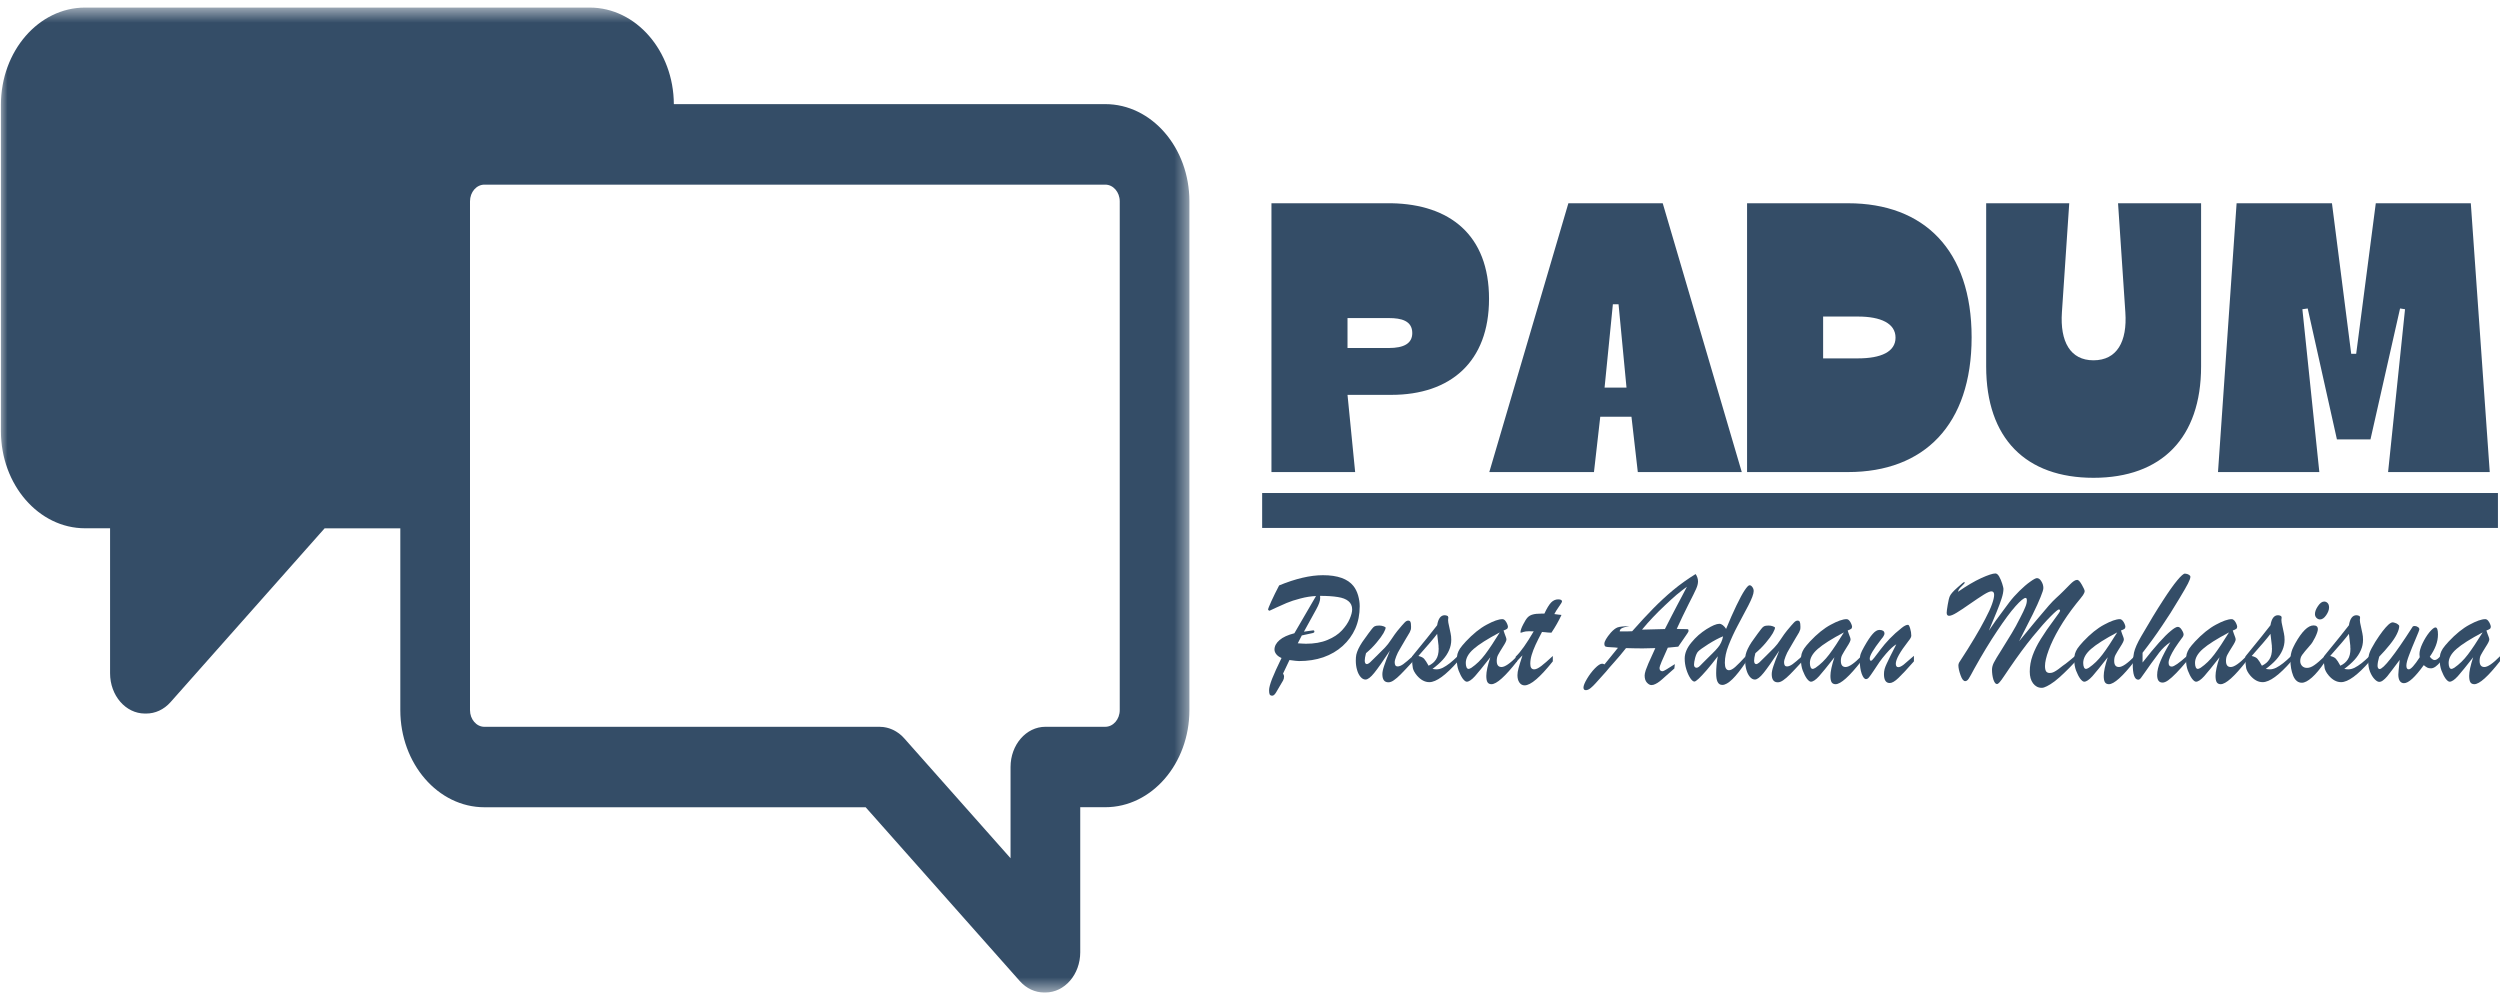 <svg width="165" height="66" viewBox="0 0 165 66" fill="none" xmlns="http://www.w3.org/2000/svg">
<mask id="mask0_59_392" style="mask-type:luminance" maskUnits="userSpaceOnUse" x="0" y="0" width="79" height="66">
<path d="M0 0.5H78.56V65.5H0V0.5Z" fill="white"/>
</mask>
<g mask="url(#mask0_59_392)">
<path d="M72.948 6.872H44.474C44.456 3.355 41.974 0.5 38.923 0.5H5.612C2.551 0.5 0.06 3.376 0.06 6.913V28.453C0.06 31.989 2.551 34.866 5.612 34.866H7.265V44.438C7.265 45.905 8.293 47.094 9.564 47.094C9.579 47.094 9.591 47.094 9.608 47.094C9.623 47.094 9.637 47.094 9.652 47.094C10.231 47.094 10.811 46.844 11.257 46.34L21.426 34.868H26.421V46.866C26.421 50.403 28.912 53.279 31.973 53.279H57.134L67.305 64.749C67.751 65.253 68.331 65.505 68.91 65.505C68.925 65.505 68.939 65.502 68.954 65.502C68.968 65.502 68.981 65.505 68.997 65.505C70.266 65.505 71.296 64.316 71.296 62.849V53.276H72.95C76.011 53.276 78.501 50.4 78.501 46.863V13.288C78.499 9.749 76.009 6.872 72.948 6.872ZM72.948 47.968H68.995C67.726 47.968 66.696 49.156 66.696 50.623V56.643L59.674 48.724C59.653 48.7 59.632 48.679 59.609 48.657C59.58 48.626 59.549 48.592 59.516 48.561C59.487 48.535 59.453 48.508 59.425 48.484C59.393 48.46 59.364 48.434 59.335 48.41C59.3 48.386 59.267 48.362 59.233 48.34C59.202 48.318 59.173 48.297 59.142 48.28C59.107 48.258 59.071 48.239 59.036 48.22C59.003 48.203 58.972 48.184 58.938 48.17C58.903 48.153 58.868 48.138 58.83 48.124C58.795 48.109 58.76 48.095 58.724 48.083C58.689 48.071 58.652 48.059 58.617 48.05C58.579 48.04 58.544 48.03 58.506 48.021C58.467 48.011 58.43 48.006 58.388 47.999C58.353 47.994 58.319 47.987 58.284 47.982C58.239 47.977 58.193 47.977 58.147 47.975C58.12 47.973 58.097 47.97 58.07 47.97H31.973C31.445 47.97 31.02 47.476 31.02 46.868V13.288C31.02 12.678 31.445 12.186 31.973 12.186H72.948C73.475 12.186 73.903 12.68 73.903 13.288V46.866C73.903 47.473 73.473 47.968 72.948 47.968Z" fill="#344D67"/>
</g>
<path d="M83.302 32.539H164.864V34.844H83.302V32.539Z" fill="#344D67"/>
<path d="M89.44 31.156L88.936 26.061H91.829C95.731 26.061 98.276 23.881 98.276 19.725C98.276 15.492 95.667 13.489 91.852 13.415H83.916V31.156H89.44ZM88.936 20.993H91.675C92.487 20.993 93.21 21.17 93.21 21.982C93.21 22.666 92.662 22.969 91.654 22.969H88.936V20.993Z" fill="#344D67"/>
<path d="M105.617 27.506H107.677L108.095 31.156H114.957L109.74 13.415H103.513L98.294 31.156H105.202L105.617 27.506ZM106.824 20.08L107.349 25.581H105.902L106.45 20.08H106.824Z" fill="#344D67"/>
<path d="M121.971 31.156C126.991 31.156 130.127 28.04 130.127 22.26C130.127 16.508 126.991 13.415 121.971 13.415H115.306V31.156H121.971ZM122.627 20.892C124.141 20.892 125.105 21.348 125.105 22.284C125.105 23.223 124.141 23.653 122.627 23.653H120.326V20.892H122.627Z" fill="#344D67"/>
<path d="M138.169 31.535C142.664 31.535 145.272 28.901 145.272 24.186V13.415H139.791L140.273 20.613C140.406 22.539 139.727 23.78 138.169 23.78C136.634 23.78 135.955 22.539 136.086 20.613L136.57 13.415H131.087V24.186C131.087 28.952 133.718 31.535 138.169 31.535Z" fill="#344D67"/>
<path d="M153.076 31.156L151.957 20.409L152.308 20.359L154.237 29.002H156.451L158.404 20.359L158.732 20.409L157.614 31.156H164.323L163.073 13.415H156.802L155.508 23.35H155.18L153.909 13.415H147.616L146.388 31.156H153.076Z" fill="#344D67"/>
<path d="M85.429 41.795L86.858 39.337C86.53 39.351 86.187 39.404 85.828 39.5C85.472 39.591 85.167 39.69 84.914 39.798C84.658 39.908 84.428 40.009 84.224 40.105C84.025 40.196 83.879 40.264 83.792 40.307C83.769 40.307 83.746 40.297 83.726 40.278C83.703 40.259 83.692 40.237 83.692 40.211C83.692 40.187 83.763 40.009 83.909 39.682C84.058 39.356 84.228 39.008 84.424 38.636C85.514 38.189 86.478 37.963 87.315 37.963C88.278 37.963 88.947 38.201 89.325 38.674C89.458 38.842 89.56 39.046 89.633 39.289C89.703 39.534 89.741 39.774 89.741 40.009C89.741 40.554 89.643 41.046 89.45 41.488C89.255 41.925 88.978 42.304 88.619 42.631C88.258 42.958 87.832 43.207 87.34 43.38C86.852 43.548 86.318 43.63 85.736 43.63C85.63 43.63 85.421 43.608 85.105 43.562L84.681 44.456C84.725 44.528 84.748 44.588 84.748 44.638C84.748 44.749 84.725 44.84 84.681 44.917C84.619 45.025 84.536 45.166 84.432 45.339C84.332 45.517 84.262 45.637 84.224 45.695C84.191 45.752 84.151 45.803 84.108 45.848C84.062 45.892 84.019 45.916 83.975 45.916C83.879 45.916 83.819 45.882 83.792 45.819C83.769 45.755 83.759 45.666 83.759 45.551C83.759 45.397 83.825 45.147 83.958 44.801C84.095 44.456 84.303 43.999 84.581 43.428C84.432 43.366 84.316 43.282 84.233 43.178C84.154 43.078 84.116 42.974 84.116 42.871C84.116 42.648 84.226 42.439 84.448 42.247C84.669 42.055 84.997 41.906 85.429 41.795ZM85.919 41.939L85.653 42.458C85.769 42.465 85.871 42.472 85.961 42.477C86.054 42.484 86.131 42.487 86.193 42.487C86.742 42.487 87.215 42.405 87.614 42.237C88.013 42.072 88.328 41.863 88.561 41.613C88.798 41.358 88.97 41.104 89.076 40.854C89.186 40.605 89.242 40.393 89.242 40.22C89.242 39.99 89.159 39.807 88.993 39.673C88.831 39.538 88.598 39.45 88.295 39.404C87.99 39.354 87.599 39.327 87.124 39.327C87.128 39.366 87.132 39.414 87.132 39.471C87.132 39.658 87.045 39.903 86.874 40.211L86.06 41.69L86.675 41.603C86.725 41.603 86.75 41.632 86.75 41.69C86.75 41.735 86.708 41.767 86.625 41.786L85.919 41.939Z" fill="#344D67"/>
<path d="M91.735 42.938C91.28 43.63 90.933 44.124 90.696 44.417C90.463 44.706 90.272 44.85 90.123 44.85C90.007 44.85 89.898 44.792 89.799 44.677C89.699 44.562 89.62 44.408 89.566 44.216C89.51 44.024 89.483 43.82 89.483 43.601C89.483 43.455 89.493 43.322 89.516 43.207C89.543 43.092 89.587 42.967 89.649 42.833C89.716 42.694 89.801 42.542 89.907 42.381C90.017 42.216 90.15 42.031 90.306 41.824C90.399 41.704 90.476 41.601 90.538 41.517C90.605 41.428 90.667 41.368 90.729 41.334C90.79 41.303 90.889 41.286 91.028 41.286C91.128 41.286 91.222 41.303 91.311 41.334C91.404 41.368 91.452 41.399 91.452 41.431C91.452 41.495 91.404 41.613 91.311 41.786C91.215 41.954 91.066 42.158 90.862 42.401C90.663 42.645 90.426 42.881 90.156 43.111C90.1 43.322 90.073 43.486 90.073 43.601C90.073 43.755 90.123 43.832 90.222 43.832C90.26 43.832 90.324 43.798 90.414 43.726C90.501 43.649 90.648 43.505 90.854 43.294C91.058 43.082 91.244 42.898 91.411 42.737C91.531 42.617 91.672 42.434 91.834 42.189C91.994 41.947 92.125 41.764 92.225 41.642C92.457 41.361 92.615 41.178 92.698 41.094C92.781 41.006 92.86 40.96 92.939 40.96C93.016 40.96 93.066 40.989 93.089 41.046C93.116 41.099 93.13 41.207 93.13 41.373C93.13 41.45 93.124 41.512 93.114 41.555C93.101 41.601 93.076 41.661 93.039 41.738C92.999 41.81 92.918 41.944 92.798 42.141C92.682 42.34 92.543 42.578 92.383 42.852C92.293 42.994 92.216 43.15 92.15 43.322C92.084 43.491 92.05 43.618 92.05 43.707C92.05 43.894 92.113 43.985 92.241 43.985C92.345 43.985 92.468 43.937 92.607 43.841C92.75 43.74 92.966 43.558 93.255 43.294V43.649C92.894 44.041 92.626 44.326 92.449 44.504C92.277 44.677 92.125 44.809 91.992 44.898C91.863 44.989 91.745 45.032 91.635 45.032C91.369 45.032 91.236 44.854 91.236 44.494C91.236 44.36 91.273 44.177 91.352 43.947C91.429 43.712 91.556 43.375 91.735 42.938Z" fill="#344D67"/>
<path d="M93.199 43.457V43.322C94.001 42.343 94.553 41.658 94.852 41.267C94.923 40.825 95.089 40.605 95.351 40.605C95.417 40.605 95.486 40.624 95.558 40.662L95.592 40.768C95.579 40.813 95.575 40.873 95.575 40.95C95.575 41.022 95.596 41.15 95.641 41.334C95.685 41.522 95.718 41.678 95.741 41.805C95.768 41.927 95.783 42.069 95.783 42.228C95.783 42.465 95.735 42.693 95.641 42.91C95.546 43.128 95.411 43.337 95.234 43.534C95.056 43.733 94.827 43.937 94.545 44.148C94.661 44.168 94.748 44.177 94.811 44.177C94.937 44.177 95.076 44.144 95.226 44.072C95.376 43.995 95.527 43.896 95.683 43.774C95.837 43.654 96.017 43.493 96.223 43.294V43.649C95.824 44.105 95.467 44.446 95.151 44.677C94.835 44.907 94.564 45.022 94.337 45.022C94.042 45.022 93.772 44.878 93.523 44.59C93.377 44.417 93.286 44.254 93.249 44.1C93.216 43.942 93.199 43.726 93.199 43.457ZM94.944 42.621L94.852 41.834C94.663 42.091 94.25 42.578 93.614 43.294C93.801 43.339 93.93 43.404 93.996 43.486C94.067 43.562 94.165 43.714 94.287 43.937C94.503 43.836 94.665 43.697 94.777 43.524C94.894 43.351 94.952 43.116 94.952 42.813C94.952 42.775 94.948 42.744 94.944 42.717C94.944 42.686 94.944 42.655 94.944 42.621Z" fill="#344D67"/>
<path d="M96.75 42.333C97.219 41.834 97.676 41.466 98.121 41.229C98.569 40.986 98.914 40.864 99.159 40.864C99.226 40.864 99.286 40.897 99.342 40.96C99.396 41.025 99.442 41.099 99.475 41.181C99.508 41.265 99.525 41.325 99.525 41.363C99.525 41.428 99.502 41.476 99.458 41.507C99.413 41.541 99.338 41.575 99.234 41.613C99.251 41.67 99.276 41.745 99.309 41.834C99.346 41.925 99.375 41.997 99.392 42.055C99.413 42.112 99.425 42.165 99.425 42.208C99.425 42.292 99.346 42.453 99.192 42.688C99.043 42.926 98.937 43.102 98.877 43.217C98.814 43.327 98.785 43.462 98.785 43.62C98.785 43.889 98.889 44.023 99.101 44.023C99.321 44.023 99.666 43.788 100.131 43.313V43.639C99.338 44.653 98.773 45.157 98.436 45.157C98.314 45.157 98.225 45.111 98.171 45.022C98.121 44.934 98.096 44.797 98.096 44.609C98.096 44.328 98.183 43.918 98.362 43.38C97.907 43.964 97.568 44.379 97.348 44.629C97.126 44.873 96.945 44.993 96.808 44.993C96.735 44.993 96.646 44.926 96.542 44.792C96.443 44.653 96.351 44.472 96.268 44.254C96.189 44.038 96.152 43.81 96.152 43.572C96.152 43.406 96.164 43.27 96.193 43.159C96.227 43.044 96.281 42.926 96.359 42.804C96.443 42.684 96.571 42.525 96.75 42.333ZM98.985 41.738C98.175 42.167 97.6 42.532 97.257 42.833C96.912 43.135 96.742 43.442 96.742 43.755C96.742 43.87 96.758 43.966 96.791 44.043C96.825 44.115 96.87 44.148 96.933 44.148C96.966 44.148 97.026 44.124 97.115 44.072C97.442 43.848 97.741 43.558 98.013 43.197C98.283 42.84 98.607 42.352 98.985 41.738Z" fill="#344D67"/>
<path d="M101.722 40.499H101.929C102.089 40.153 102.237 39.911 102.37 39.769C102.507 39.63 102.663 39.558 102.835 39.558C103.005 39.558 103.093 39.603 103.093 39.692C103.093 39.738 103.022 39.855 102.885 40.047C102.752 40.235 102.652 40.393 102.586 40.528C102.69 40.542 102.785 40.554 102.868 40.566C102.951 40.573 103.014 40.58 103.059 40.585C102.881 40.969 102.661 41.361 102.395 41.757C102.305 41.752 102.231 41.747 102.17 41.747C102.114 41.742 102.056 41.735 101.996 41.728C101.934 41.723 101.859 41.716 101.772 41.709C101.605 42.023 101.464 42.304 101.348 42.554C101.236 42.799 101.151 43.022 101.09 43.226C101.028 43.433 100.999 43.627 100.999 43.812C100.999 44.057 101.084 44.177 101.257 44.177C101.373 44.177 101.524 44.108 101.713 43.966C101.907 43.819 102.164 43.596 102.486 43.294V43.649C101.643 44.705 101.024 45.234 100.625 45.234C100.48 45.234 100.363 45.169 100.276 45.041C100.193 44.922 100.152 44.761 100.152 44.561C100.152 44.427 100.176 44.271 100.226 44.091C100.276 43.906 100.361 43.627 100.484 43.255C100.444 43.294 100.403 43.337 100.359 43.38C100.32 43.418 100.284 43.457 100.251 43.495C100.222 43.529 100.189 43.562 100.152 43.601C100.112 43.639 100.073 43.678 100.035 43.716V43.342C100.361 43.029 100.758 42.472 101.223 41.67C101.178 41.67 101.134 41.67 101.09 41.67C101.051 41.666 101.003 41.661 100.949 41.661C100.766 41.661 100.629 41.678 100.542 41.709C100.503 41.723 100.467 41.735 100.434 41.747C100.401 41.755 100.378 41.757 100.368 41.757C100.355 41.757 100.351 41.747 100.351 41.728C100.351 41.613 100.413 41.435 100.542 41.19C100.642 40.993 100.735 40.845 100.825 40.748C100.918 40.653 101.032 40.59 101.165 40.556C101.298 40.518 101.483 40.499 101.722 40.499Z" fill="#344D67"/>
<path d="M109.252 42.775C108.881 42.79 108.606 42.794 108.43 42.794C108.164 42.794 107.792 42.79 107.317 42.775C107.217 42.905 107.094 43.054 106.951 43.227C106.812 43.395 106.677 43.551 106.544 43.697C106.415 43.846 106.305 43.971 106.212 44.072C106.122 44.175 106.05 44.261 105.996 44.331C105.647 44.715 105.418 44.97 105.314 45.09C105.208 45.21 105.1 45.315 104.99 45.407C104.874 45.503 104.766 45.551 104.666 45.551C104.563 45.551 104.509 45.493 104.509 45.378C104.509 45.255 104.587 45.063 104.741 44.802C104.897 44.54 105.071 44.309 105.265 44.11C105.464 43.906 105.624 43.803 105.746 43.803C105.784 43.803 105.834 43.82 105.896 43.851L106.785 42.756C106.669 42.737 106.519 42.725 106.336 42.718C106.158 42.713 106.039 42.698 105.979 42.679C105.917 42.655 105.888 42.59 105.888 42.487C105.888 42.333 106.029 42.091 106.311 41.757C106.471 41.58 106.619 41.464 106.752 41.411C106.889 41.361 107.153 41.332 107.541 41.325C107.312 41.363 107.15 41.409 107.051 41.459C106.955 41.505 106.905 41.575 106.901 41.671C106.988 41.671 107.072 41.671 107.15 41.671C107.227 41.671 107.327 41.671 107.45 41.671C107.57 41.671 107.661 41.668 107.724 41.661C108.233 41.085 108.696 40.585 109.111 40.163C109.531 39.736 109.971 39.327 110.432 38.943C110.897 38.559 111.39 38.209 111.911 37.887C112.015 38.04 112.069 38.204 112.069 38.377C112.069 38.518 112.027 38.681 111.944 38.866C111.865 39.046 111.697 39.39 111.437 39.894C111.182 40.401 110.924 40.938 110.665 41.507C110.748 41.507 110.816 41.512 110.872 41.517C110.933 41.517 110.997 41.517 111.063 41.517C111.24 41.517 111.348 41.522 111.387 41.527C111.425 41.534 111.446 41.572 111.446 41.642C111.446 41.668 111.421 41.719 111.371 41.796C111.325 41.868 111.242 41.988 111.122 42.16C110.999 42.333 110.881 42.506 110.764 42.679L110.075 42.746C109.709 43.541 109.527 43.985 109.527 44.081C109.527 44.23 109.595 44.302 109.734 44.302C109.794 44.302 110.062 44.146 110.54 43.832L110.507 44.12C110.251 44.345 110.052 44.521 109.909 44.648C109.77 44.778 109.647 44.883 109.543 44.965C109.437 45.047 109.34 45.109 109.252 45.147C109.169 45.191 109.082 45.215 108.995 45.215C108.895 45.215 108.795 45.159 108.696 45.051C108.596 44.943 108.546 44.787 108.546 44.581C108.546 44.499 108.571 44.379 108.621 44.225C108.675 44.072 108.733 43.925 108.795 43.784C108.856 43.644 109.007 43.308 109.252 42.775ZM108.372 41.556L109.884 41.517C110.06 41.171 110.204 40.89 110.316 40.672C110.426 40.456 110.548 40.221 110.681 39.971C110.814 39.716 110.926 39.5 111.022 39.327C111.115 39.15 111.221 38.948 111.338 38.722C111.115 38.883 110.885 39.063 110.648 39.26C110.415 39.459 110.152 39.7 109.859 39.98C109.564 40.257 109.304 40.516 109.078 40.758C108.849 40.996 108.615 41.263 108.372 41.556Z" fill="#344D67"/>
<path d="M113.375 43.313C113.103 43.673 112.856 43.98 112.636 44.235C112.42 44.484 112.241 44.674 112.104 44.801C111.971 44.924 111.88 44.984 111.83 44.984C111.751 44.984 111.66 44.907 111.556 44.753C111.456 44.6 111.369 44.408 111.298 44.177C111.225 43.942 111.19 43.704 111.19 43.466C111.19 43.116 111.336 42.763 111.63 42.41C111.923 42.052 112.256 41.757 112.627 41.526C113.003 41.291 113.286 41.171 113.475 41.171C113.624 41.171 113.774 41.284 113.923 41.507C114.16 40.926 114.389 40.41 114.605 39.961C114.821 39.514 114.999 39.181 115.145 38.962C115.294 38.739 115.402 38.626 115.469 38.626C115.535 38.626 115.595 38.664 115.651 38.741C115.712 38.818 115.743 38.909 115.743 39.01C115.743 39.197 115.622 39.517 115.386 39.971C115.147 40.427 114.912 40.871 114.679 41.306C114.451 41.735 114.256 42.16 114.09 42.583C113.923 43.001 113.84 43.387 113.84 43.745C113.84 44.072 113.932 44.235 114.115 44.235C114.225 44.235 114.36 44.165 114.522 44.023C114.688 43.877 114.922 43.637 115.228 43.303V43.697C114.557 44.703 114.04 45.205 113.674 45.205C113.529 45.205 113.425 45.138 113.359 45.003C113.296 44.876 113.267 44.684 113.267 44.427C113.267 44.081 113.302 43.711 113.375 43.313ZM113.724 41.997C113.446 42.107 113.12 42.28 112.744 42.516C112.372 42.753 112.148 42.917 112.071 43.005C111.998 43.082 111.934 43.221 111.88 43.418C111.83 43.618 111.805 43.764 111.805 43.86C111.805 43.925 111.817 43.975 111.846 44.014C111.88 44.052 111.921 44.072 111.971 44.072C112.015 44.072 112.065 44.052 112.121 44.014C112.175 43.971 112.264 43.884 112.386 43.755C112.507 43.627 112.588 43.548 112.627 43.514C112.681 43.457 112.798 43.342 112.976 43.169C113.159 42.991 113.292 42.849 113.375 42.746C113.462 42.645 113.535 42.532 113.591 42.41C113.651 42.283 113.695 42.146 113.724 41.997Z" fill="#344D67"/>
<path d="M117.433 42.938C116.978 43.63 116.631 44.124 116.394 44.417C116.161 44.706 115.97 44.85 115.821 44.85C115.704 44.85 115.596 44.792 115.497 44.677C115.397 44.562 115.318 44.408 115.264 44.216C115.208 44.024 115.181 43.82 115.181 43.601C115.181 43.455 115.191 43.322 115.214 43.207C115.241 43.092 115.285 42.967 115.347 42.833C115.414 42.694 115.499 42.542 115.605 42.381C115.715 42.216 115.848 42.031 116.004 41.824C116.097 41.704 116.174 41.601 116.236 41.517C116.303 41.428 116.365 41.368 116.427 41.334C116.487 41.303 116.587 41.286 116.726 41.286C116.826 41.286 116.919 41.303 117.009 41.334C117.102 41.368 117.15 41.399 117.15 41.431C117.15 41.495 117.102 41.613 117.009 41.786C116.913 41.954 116.764 42.158 116.56 42.401C116.361 42.645 116.124 42.881 115.854 43.111C115.798 43.322 115.771 43.486 115.771 43.601C115.771 43.755 115.821 43.832 115.92 43.832C115.958 43.832 116.022 43.798 116.112 43.726C116.199 43.649 116.346 43.505 116.552 43.294C116.755 43.082 116.942 42.898 117.108 42.737C117.229 42.617 117.37 42.434 117.532 42.189C117.692 41.947 117.823 41.764 117.923 41.642C118.155 41.361 118.313 41.178 118.396 41.094C118.479 41.006 118.558 40.96 118.637 40.96C118.714 40.96 118.764 40.989 118.787 41.046C118.814 41.099 118.828 41.207 118.828 41.373C118.828 41.45 118.822 41.512 118.812 41.555C118.799 41.601 118.774 41.661 118.737 41.738C118.697 41.81 118.616 41.944 118.496 42.141C118.38 42.34 118.24 42.578 118.081 42.852C117.991 42.994 117.914 43.15 117.848 43.322C117.781 43.491 117.748 43.618 117.748 43.707C117.748 43.894 117.811 43.985 117.939 43.985C118.043 43.985 118.166 43.937 118.305 43.841C118.448 43.74 118.664 43.558 118.953 43.294V43.649C118.591 44.041 118.324 44.326 118.147 44.504C117.975 44.677 117.823 44.809 117.69 44.898C117.561 44.989 117.443 45.032 117.333 45.032C117.067 45.032 116.934 44.854 116.934 44.494C116.934 44.36 116.971 44.177 117.05 43.947C117.127 43.712 117.254 43.375 117.433 42.938Z" fill="#344D67"/>
<path d="M119.462 42.333C119.931 41.834 120.388 41.466 120.833 41.229C121.281 40.986 121.626 40.864 121.871 40.864C121.938 40.864 121.998 40.897 122.054 40.96C122.108 41.025 122.154 41.099 122.187 41.181C122.22 41.265 122.237 41.325 122.237 41.363C122.237 41.428 122.214 41.476 122.17 41.507C122.124 41.541 122.05 41.575 121.946 41.613C121.962 41.67 121.987 41.745 122.021 41.834C122.058 41.925 122.087 41.997 122.104 42.055C122.124 42.112 122.137 42.165 122.137 42.208C122.137 42.292 122.058 42.453 121.904 42.688C121.755 42.926 121.649 43.102 121.589 43.217C121.526 43.327 121.497 43.462 121.497 43.62C121.497 43.889 121.601 44.023 121.813 44.023C122.033 44.023 122.378 43.788 122.843 43.313V43.639C122.05 44.653 121.485 45.157 121.148 45.157C121.026 45.157 120.936 45.111 120.882 45.022C120.833 44.934 120.808 44.797 120.808 44.609C120.808 44.328 120.895 43.918 121.073 43.38C120.619 43.964 120.28 44.379 120.06 44.629C119.838 44.873 119.657 44.993 119.52 44.993C119.447 44.993 119.358 44.926 119.254 44.792C119.154 44.653 119.063 44.472 118.98 44.254C118.901 44.038 118.864 43.81 118.864 43.572C118.864 43.406 118.876 43.27 118.905 43.159C118.938 43.044 118.992 42.926 119.071 42.804C119.154 42.684 119.283 42.525 119.462 42.333ZM121.697 41.738C120.887 42.167 120.311 42.532 119.969 42.833C119.624 43.135 119.453 43.442 119.453 43.755C119.453 43.87 119.47 43.966 119.503 44.043C119.537 44.115 119.582 44.148 119.645 44.148C119.678 44.148 119.738 44.124 119.827 44.072C120.153 43.848 120.452 43.558 120.725 43.197C120.995 42.84 121.319 42.352 121.697 41.738Z" fill="#344D67"/>
<path d="M125.946 42.324C125.397 43.029 125.123 43.522 125.123 43.803C125.123 43.956 125.177 44.033 125.289 44.033C125.376 44.033 125.493 43.98 125.638 43.87C125.781 43.755 126.008 43.56 126.319 43.284V43.649C125.875 44.156 125.534 44.52 125.298 44.744C125.065 44.969 124.874 45.08 124.724 45.08C124.469 45.08 124.342 44.885 124.342 44.494C124.342 44.379 124.355 44.268 124.384 44.158C124.417 44.043 124.461 43.927 124.517 43.812C124.571 43.692 124.654 43.519 124.766 43.294C124.876 43.063 125.007 42.809 125.156 42.525C124.974 42.629 124.749 42.833 124.483 43.14C124.311 43.339 124.164 43.524 124.043 43.697C123.921 43.87 123.79 44.067 123.653 44.283C123.513 44.494 123.412 44.638 123.345 44.715C123.283 44.787 123.221 44.821 123.154 44.821C123.054 44.821 122.959 44.703 122.872 44.465C122.789 44.223 122.747 43.942 122.747 43.62C122.747 43.423 122.766 43.27 122.805 43.159C122.843 43.044 122.921 42.885 123.038 42.679C123.254 42.295 123.439 42.016 123.594 41.843C123.748 41.666 123.898 41.574 124.043 41.574C124.143 41.574 124.222 41.594 124.284 41.632C124.344 41.67 124.375 41.733 124.375 41.815C124.375 41.853 124.363 41.891 124.342 41.93C124.326 41.968 124.305 42.004 124.284 42.035C124.261 42.069 124.211 42.132 124.134 42.227C123.646 42.857 123.403 43.265 123.403 43.457C123.403 43.56 123.43 43.611 123.486 43.611C123.524 43.611 123.597 43.543 123.702 43.409C123.813 43.27 123.952 43.087 124.118 42.861C124.288 42.631 124.492 42.396 124.724 42.151C124.957 41.908 125.219 41.67 125.514 41.44C125.68 41.306 125.817 41.238 125.929 41.238C125.979 41.238 126.024 41.32 126.07 41.478C126.12 41.639 126.145 41.8 126.145 41.959C126.145 42.043 126.079 42.165 125.946 42.324Z" fill="#344D67"/>
<path d="M136.988 43.284V43.649C136.689 43.971 136.434 44.23 136.224 44.427C136.018 44.626 135.813 44.806 135.609 44.965C135.404 45.118 135.231 45.226 135.094 45.291C134.961 45.361 134.847 45.397 134.754 45.397C134.521 45.397 134.33 45.296 134.18 45.099C134.035 44.902 133.964 44.645 133.964 44.331C133.964 43.966 134.027 43.608 134.155 43.255C134.282 42.905 134.463 42.542 134.695 42.17C134.928 41.793 135.221 41.368 135.576 40.893C135.836 40.547 135.966 40.355 135.966 40.316C135.966 40.292 135.958 40.268 135.942 40.249C135.925 40.23 135.908 40.22 135.892 40.22C135.829 40.22 135.647 40.374 135.343 40.681C135.038 40.984 134.646 41.428 134.164 42.016C133.686 42.6 133.171 43.298 132.618 44.11C132.589 44.148 132.49 44.297 132.319 44.552C132.153 44.801 132.037 44.962 131.97 45.032C131.904 45.109 131.846 45.147 131.796 45.147C131.707 45.147 131.63 45.046 131.563 44.849C131.501 44.645 131.472 44.427 131.472 44.196C131.472 44.057 131.509 43.906 131.588 43.745C131.671 43.579 131.846 43.289 132.112 42.871C132.377 42.449 132.596 42.093 132.768 41.805C132.944 41.517 133.136 41.169 133.341 40.758C133.491 40.47 133.599 40.244 133.665 40.076C133.736 39.911 133.773 39.759 133.773 39.625C133.773 39.517 133.744 39.462 133.69 39.462C133.574 39.462 133.352 39.644 133.025 40.009C132.697 40.374 132.294 40.919 131.813 41.642C131.331 42.36 130.826 43.193 130.3 44.139C130.128 44.465 130.006 44.684 129.935 44.792C129.862 44.902 129.785 44.955 129.702 44.955C129.59 44.955 129.488 44.825 129.395 44.561C129.299 44.292 129.254 44.076 129.254 43.908C129.254 43.851 129.27 43.791 129.304 43.726C129.719 43.092 130.055 42.554 130.317 42.112C130.583 41.67 130.818 41.253 131.023 40.854C131.233 40.458 131.383 40.132 131.472 39.875C131.565 39.613 131.613 39.409 131.613 39.26C131.613 39.106 131.551 39.029 131.43 39.029C131.331 39.029 131.16 39.104 130.924 39.25C130.685 39.399 130.384 39.601 130.018 39.855C129.652 40.112 129.358 40.307 129.137 40.441C128.915 40.576 128.751 40.643 128.639 40.643C128.535 40.643 128.481 40.576 128.481 40.441C128.481 40.364 128.504 40.191 128.548 39.923C128.593 39.649 128.639 39.457 128.689 39.346C128.751 39.207 128.915 39.017 129.187 38.78C129.457 38.537 129.607 38.415 129.636 38.415C129.657 38.415 129.669 38.429 129.669 38.453C129.669 38.468 129.657 38.489 129.636 38.52C129.507 38.643 129.412 38.741 129.345 38.818C129.283 38.89 129.245 38.969 129.229 39.058C129.798 38.662 130.309 38.362 130.757 38.156C131.21 37.951 131.524 37.848 131.696 37.848C131.783 37.848 131.867 37.915 131.945 38.05C132.022 38.184 132.089 38.343 132.145 38.52C132.199 38.7 132.228 38.813 132.228 38.857C132.228 39.044 132.186 39.26 132.103 39.51C132.024 39.759 131.916 40.052 131.779 40.384C131.64 40.717 131.468 41.13 131.264 41.623C131.424 41.387 131.576 41.166 131.721 40.96C131.871 40.756 132.016 40.556 132.161 40.364C132.305 40.167 132.452 39.968 132.602 39.769C132.805 39.5 133.034 39.245 133.283 39.001C133.536 38.751 133.773 38.549 133.989 38.396C134.209 38.237 134.359 38.156 134.438 38.156C134.548 38.156 134.646 38.227 134.729 38.367C134.816 38.501 134.862 38.65 134.862 38.809C134.862 38.912 134.799 39.111 134.679 39.404C134.562 39.699 134.39 40.076 134.164 40.537C133.935 40.998 133.634 41.594 133.258 42.324C133.611 41.889 133.981 41.44 134.363 40.979C134.749 40.518 135.036 40.182 135.219 39.971C135.406 39.759 135.564 39.596 135.692 39.481C135.863 39.327 136.035 39.164 136.207 38.991C136.378 38.818 136.515 38.681 136.615 38.578C136.714 38.477 136.801 38.4 136.88 38.348C136.957 38.297 137.03 38.271 137.096 38.271C137.179 38.271 137.281 38.381 137.404 38.597C137.524 38.809 137.587 38.948 137.587 39.01C137.587 39.082 137.549 39.171 137.479 39.279C137.406 39.382 137.254 39.575 137.022 39.855C136.6 40.388 136.232 40.921 135.917 41.459C135.605 41.992 135.37 42.477 135.21 42.919C135.048 43.356 134.97 43.702 134.97 43.956C134.97 44.117 134.994 44.235 135.044 44.312C135.098 44.384 135.179 44.417 135.285 44.417C135.385 44.417 135.476 44.396 135.559 44.35C135.647 44.307 135.744 44.244 135.85 44.168C135.954 44.086 136.054 44.009 136.149 43.937C136.282 43.848 136.409 43.752 136.531 43.649C136.658 43.548 136.756 43.467 136.822 43.409C136.893 43.346 136.949 43.303 136.988 43.284Z" fill="#344D67"/>
<path d="M137.5 42.333C137.97 41.834 138.427 41.466 138.871 41.229C139.32 40.986 139.665 40.864 139.91 40.864C139.976 40.864 140.036 40.897 140.092 40.96C140.146 41.025 140.192 41.099 140.225 41.181C140.259 41.265 140.275 41.325 140.275 41.363C140.275 41.428 140.252 41.476 140.209 41.507C140.163 41.541 140.088 41.575 139.984 41.613C140.001 41.67 140.026 41.745 140.059 41.834C140.097 41.925 140.126 41.997 140.142 42.055C140.163 42.112 140.175 42.165 140.175 42.208C140.175 42.292 140.097 42.453 139.943 42.688C139.793 42.926 139.687 43.102 139.627 43.217C139.565 43.327 139.536 43.462 139.536 43.62C139.536 43.889 139.64 44.023 139.851 44.023C140.072 44.023 140.416 43.788 140.882 43.313V43.639C140.088 44.653 139.523 45.157 139.187 45.157C139.064 45.157 138.975 45.111 138.921 45.022C138.871 44.934 138.846 44.797 138.846 44.609C138.846 44.328 138.933 43.918 139.112 43.38C138.657 43.964 138.319 44.379 138.099 44.629C137.876 44.873 137.696 44.993 137.558 44.993C137.486 44.993 137.396 44.926 137.293 44.792C137.193 44.653 137.102 44.472 137.018 44.254C136.94 44.038 136.902 43.81 136.902 43.572C136.902 43.406 136.915 43.27 136.944 43.159C136.977 43.044 137.031 42.926 137.11 42.804C137.193 42.684 137.322 42.525 137.5 42.333ZM139.735 41.738C138.925 42.167 138.35 42.532 138.007 42.833C137.662 43.135 137.492 43.442 137.492 43.755C137.492 43.87 137.509 43.966 137.542 44.043C137.575 44.115 137.621 44.148 137.683 44.148C137.716 44.148 137.777 44.124 137.866 44.072C138.192 43.848 138.491 43.558 138.763 43.197C139.033 42.84 139.357 42.352 139.735 41.738Z" fill="#344D67"/>
<path d="M144.333 43.303V43.639C144.061 43.961 143.826 44.223 143.627 44.427C143.428 44.633 143.253 44.789 143.104 44.897C142.958 45.001 142.834 45.051 142.73 45.051C142.491 45.051 142.372 44.885 142.372 44.551C142.372 44.283 142.447 43.973 142.597 43.62C142.746 43.269 142.962 42.856 143.245 42.381C143.106 42.472 142.973 42.578 142.846 42.698C142.723 42.813 142.613 42.936 142.514 43.063C142.418 43.193 142.339 43.301 142.273 43.389C142.073 43.654 141.878 43.922 141.691 44.196C141.502 44.472 141.375 44.652 141.309 44.734C141.247 44.818 141.186 44.859 141.126 44.859C140.881 44.859 140.761 44.513 140.761 43.822C140.761 43.591 140.788 43.341 140.844 43.072C140.904 42.799 141.064 42.436 141.326 41.987C141.874 41.041 142.341 40.268 142.73 39.673C143.116 39.072 143.438 38.616 143.693 38.309C143.947 38.002 144.119 37.853 144.208 37.858C144.312 37.865 144.4 37.891 144.466 37.934C144.532 37.973 144.566 38.018 144.566 38.069C144.566 38.16 144.512 38.306 144.408 38.511C144.302 38.717 144.117 39.039 143.851 39.481C143.569 39.949 143.365 40.278 143.245 40.47C143.128 40.657 142.954 40.921 142.721 41.267C142.489 41.613 142.273 41.925 142.073 42.199C141.878 42.468 141.658 42.763 141.409 43.082V43.726C141.828 43.188 142.192 42.751 142.497 42.41C142.8 42.071 143.058 41.814 143.27 41.642C143.479 41.464 143.635 41.373 143.735 41.373C143.828 41.373 143.914 41.437 143.992 41.565C144.076 41.694 144.117 41.8 144.117 41.882C144.117 41.915 144.103 41.959 144.076 42.016C143.847 42.323 143.668 42.58 143.536 42.784C143.407 42.991 143.307 43.173 143.236 43.332C143.164 43.493 143.128 43.63 143.128 43.745C143.128 43.913 143.197 43.995 143.336 43.995C143.486 43.995 143.818 43.764 144.333 43.303Z" fill="#344D67"/>
<path d="M144.879 42.333C145.349 41.834 145.806 41.466 146.25 41.229C146.699 40.986 147.044 40.864 147.289 40.864C147.355 40.864 147.415 40.897 147.471 40.96C147.525 41.025 147.571 41.099 147.604 41.181C147.638 41.265 147.654 41.325 147.654 41.363C147.654 41.428 147.631 41.476 147.588 41.507C147.542 41.541 147.467 41.575 147.363 41.613C147.38 41.67 147.405 41.745 147.438 41.834C147.476 41.925 147.505 41.997 147.521 42.055C147.542 42.112 147.554 42.165 147.554 42.208C147.554 42.292 147.476 42.453 147.322 42.688C147.172 42.926 147.066 43.102 147.006 43.217C146.944 43.327 146.915 43.462 146.915 43.62C146.915 43.889 147.019 44.023 147.23 44.023C147.451 44.023 147.795 43.788 148.261 43.313V43.639C147.467 44.653 146.902 45.157 146.566 45.157C146.443 45.157 146.354 45.111 146.3 45.022C146.25 44.934 146.225 44.797 146.225 44.609C146.225 44.328 146.312 43.918 146.491 43.38C146.036 43.964 145.698 44.379 145.477 44.629C145.255 44.873 145.075 44.993 144.937 44.993C144.865 44.993 144.775 44.926 144.672 44.792C144.572 44.653 144.481 44.472 144.397 44.254C144.319 44.038 144.281 43.81 144.281 43.572C144.281 43.406 144.294 43.27 144.323 43.159C144.356 43.044 144.41 42.926 144.489 42.804C144.572 42.684 144.701 42.525 144.879 42.333ZM147.114 41.738C146.304 42.167 145.729 42.532 145.386 42.833C145.041 43.135 144.871 43.442 144.871 43.755C144.871 43.87 144.888 43.966 144.921 44.043C144.954 44.115 145 44.148 145.062 44.148C145.095 44.148 145.156 44.124 145.245 44.072C145.571 43.848 145.87 43.558 146.142 43.197C146.412 42.84 146.736 42.352 147.114 41.738Z" fill="#344D67"/>
<path d="M148.198 43.457V43.322C149 42.343 149.552 41.658 149.851 41.267C149.922 40.825 150.088 40.605 150.35 40.605C150.416 40.605 150.485 40.624 150.557 40.662L150.591 40.768C150.578 40.813 150.574 40.873 150.574 40.95C150.574 41.022 150.595 41.15 150.64 41.334C150.684 41.522 150.717 41.678 150.74 41.805C150.767 41.927 150.782 42.069 150.782 42.228C150.782 42.465 150.734 42.693 150.64 42.91C150.545 43.128 150.41 43.337 150.233 43.534C150.055 43.733 149.826 43.937 149.544 44.148C149.66 44.168 149.747 44.177 149.81 44.177C149.936 44.177 150.075 44.144 150.225 44.072C150.375 43.995 150.526 43.896 150.682 43.774C150.836 43.654 151.016 43.493 151.222 43.294V43.649C150.823 44.105 150.466 44.446 150.15 44.677C149.835 44.907 149.562 45.022 149.336 45.022C149.041 45.022 148.771 44.878 148.522 44.59C148.376 44.417 148.285 44.254 148.248 44.1C148.214 43.942 148.198 43.726 148.198 43.457ZM149.943 42.621L149.851 41.834C149.662 42.091 149.249 42.578 148.613 43.294C148.8 43.339 148.929 43.404 148.995 43.486C149.066 43.562 149.164 43.714 149.286 43.937C149.502 43.836 149.664 43.697 149.776 43.524C149.893 43.351 149.951 43.116 149.951 42.813C149.951 42.775 149.947 42.744 149.943 42.717C149.943 42.686 149.943 42.655 149.943 42.621Z" fill="#344D67"/>
<path d="M153.12 40.883C153.041 40.883 152.966 40.852 152.895 40.787C152.823 40.717 152.787 40.631 152.787 40.528C152.787 40.369 152.854 40.191 152.987 39.999C153.12 39.803 153.255 39.702 153.394 39.702C153.487 39.702 153.564 39.738 153.627 39.807C153.687 39.872 153.718 39.968 153.718 40.095C153.718 40.249 153.654 40.42 153.527 40.604C153.398 40.792 153.263 40.883 153.12 40.883ZM153.435 43.303V43.697C153.13 44.146 152.848 44.484 152.588 44.715C152.326 44.946 152.106 45.061 151.923 45.061C151.668 45.061 151.477 44.907 151.35 44.6C151.228 44.288 151.167 43.944 151.167 43.572C151.167 43.438 151.178 43.308 151.201 43.178C151.228 43.051 151.259 42.945 151.292 42.861C151.325 42.78 151.388 42.648 151.483 42.468C151.925 41.675 152.33 41.277 152.696 41.277C152.883 41.277 152.979 41.361 152.979 41.526C152.979 41.642 152.916 41.824 152.796 42.074C152.673 42.319 152.563 42.492 152.463 42.593C152.198 42.895 152.023 43.106 151.94 43.226C151.857 43.342 151.815 43.476 151.815 43.63C151.815 43.759 151.857 43.867 151.94 43.956C152.023 44.04 152.131 44.081 152.264 44.081C152.414 44.081 152.573 44.021 152.746 43.899C152.922 43.779 153.153 43.579 153.435 43.303Z" fill="#344D67"/>
<path d="M153.376 43.457V43.322C154.177 42.343 154.73 41.658 155.029 41.267C155.1 40.825 155.266 40.605 155.528 40.605C155.594 40.605 155.663 40.624 155.735 40.662L155.768 40.768C155.756 40.813 155.752 40.873 155.752 40.95C155.752 41.022 155.773 41.15 155.818 41.334C155.862 41.522 155.895 41.678 155.918 41.805C155.945 41.927 155.96 42.069 155.96 42.228C155.96 42.465 155.912 42.693 155.818 42.91C155.723 43.128 155.588 43.337 155.411 43.534C155.233 43.733 155.004 43.937 154.722 44.148C154.838 44.168 154.925 44.177 154.987 44.177C155.114 44.177 155.253 44.144 155.403 44.072C155.552 43.995 155.704 43.896 155.86 43.774C156.014 43.654 156.194 43.493 156.4 43.294V43.649C156.001 44.105 155.644 44.446 155.328 44.677C155.012 44.907 154.74 45.022 154.514 45.022C154.219 45.022 153.949 44.878 153.7 44.59C153.554 44.417 153.463 44.254 153.426 44.1C153.392 43.942 153.376 43.726 153.376 43.457ZM155.12 42.621L155.029 41.834C154.84 42.091 154.427 42.578 153.791 43.294C153.978 43.339 154.107 43.404 154.173 43.486C154.244 43.562 154.342 43.714 154.464 43.937C154.68 43.836 154.842 43.697 154.954 43.524C155.071 43.351 155.129 43.116 155.129 42.813C155.129 42.775 155.125 42.744 155.12 42.717C155.12 42.686 155.12 42.655 155.12 42.621Z" fill="#344D67"/>
<path d="M158.821 43.937C158.821 44.098 158.873 44.177 158.979 44.177C159.116 44.177 159.357 43.913 159.702 43.38C159.689 43.279 159.685 43.212 159.685 43.178C159.685 42.982 159.752 42.744 159.884 42.468C160.017 42.187 160.169 41.94 160.341 41.728C160.518 41.517 160.651 41.411 160.74 41.411C160.85 41.411 160.906 41.565 160.906 41.872C160.906 42.122 160.859 42.369 160.765 42.612C160.676 42.849 160.543 43.092 160.366 43.342C160.393 43.375 160.424 43.409 160.458 43.447C160.495 43.481 160.535 43.51 160.574 43.534C160.611 43.553 160.653 43.563 160.699 43.563C160.798 43.563 160.927 43.471 161.089 43.284V43.659C160.844 43.961 160.632 44.11 160.449 44.11C160.343 44.11 160.26 44.096 160.2 44.062C160.138 44.031 160.061 43.976 159.968 43.899C159.396 44.694 158.962 45.09 158.663 45.09C158.547 45.09 158.456 45.042 158.389 44.946C158.323 44.845 158.289 44.703 158.289 44.523C158.289 44.441 158.318 44.117 158.381 43.553C158.258 43.721 158.115 43.913 157.949 44.129C157.787 44.348 157.658 44.518 157.558 44.638C157.459 44.754 157.363 44.845 157.276 44.907C157.193 44.972 157.11 45.003 157.027 45.003C156.937 45.003 156.835 44.943 156.719 44.821C156.603 44.701 156.503 44.537 156.42 44.331C156.341 44.127 156.304 43.908 156.304 43.678C156.304 43.447 156.331 43.253 156.387 43.092C156.441 42.934 156.57 42.689 156.769 42.362C156.952 42.074 157.112 41.841 157.251 41.661C157.394 41.476 157.521 41.332 157.633 41.229C157.749 41.128 157.843 41.075 157.915 41.075C157.953 41.075 158.009 41.09 158.082 41.114C158.152 41.133 158.215 41.166 158.264 41.21C158.318 41.248 158.348 41.286 158.348 41.325C158.348 41.467 158.294 41.642 158.19 41.853C158.09 42.06 157.934 42.292 157.724 42.554C157.519 42.811 157.286 43.073 157.027 43.342C156.954 43.591 156.919 43.793 156.919 43.947C156.919 44 156.929 44.048 156.952 44.091C156.979 44.136 157.012 44.158 157.051 44.158C157.178 44.158 157.421 43.928 157.783 43.467C158.148 43.006 158.63 42.309 159.228 41.373C159.249 41.334 159.295 41.315 159.361 41.315C159.444 41.315 159.515 41.339 159.577 41.383C159.644 41.421 159.677 41.474 159.677 41.536C159.677 41.582 159.594 41.795 159.428 42.18C159.266 42.559 159.124 42.907 159.004 43.227C158.881 43.541 158.821 43.779 158.821 43.937Z" fill="#344D67"/>
<path d="M161.619 42.333C162.088 41.834 162.545 41.466 162.99 41.229C163.438 40.986 163.783 40.864 164.028 40.864C164.095 40.864 164.155 40.897 164.211 40.96C164.265 41.025 164.311 41.099 164.344 41.181C164.377 41.265 164.394 41.325 164.394 41.363C164.394 41.428 164.371 41.476 164.327 41.507C164.281 41.541 164.207 41.575 164.103 41.613C164.119 41.67 164.144 41.745 164.178 41.834C164.215 41.925 164.244 41.997 164.261 42.055C164.281 42.112 164.294 42.165 164.294 42.208C164.294 42.292 164.215 42.453 164.061 42.688C163.912 42.926 163.806 43.102 163.746 43.217C163.683 43.327 163.654 43.462 163.654 43.62C163.654 43.889 163.758 44.023 163.97 44.023C164.19 44.023 164.535 43.788 165 43.313V43.639C164.207 44.653 163.642 45.157 163.305 45.157C163.183 45.157 163.093 45.111 163.039 45.022C162.99 44.934 162.965 44.797 162.965 44.609C162.965 44.328 163.052 43.918 163.23 43.38C162.776 43.964 162.437 44.379 162.217 44.629C161.995 44.873 161.814 44.993 161.677 44.993C161.604 44.993 161.515 44.926 161.411 44.792C161.311 44.653 161.22 44.472 161.137 44.254C161.058 44.038 161.021 43.81 161.021 43.572C161.021 43.406 161.033 43.27 161.062 43.159C161.095 43.044 161.149 42.926 161.228 42.804C161.311 42.684 161.44 42.525 161.619 42.333ZM163.854 41.738C163.044 42.167 162.468 42.532 162.126 42.833C161.781 43.135 161.61 43.442 161.61 43.755C161.61 43.87 161.627 43.966 161.66 44.043C161.694 44.115 161.739 44.148 161.802 44.148C161.835 44.148 161.895 44.124 161.984 44.072C162.31 43.848 162.609 43.558 162.882 43.197C163.152 42.84 163.476 42.352 163.854 41.738Z" fill="#344D67"/>
</svg>
